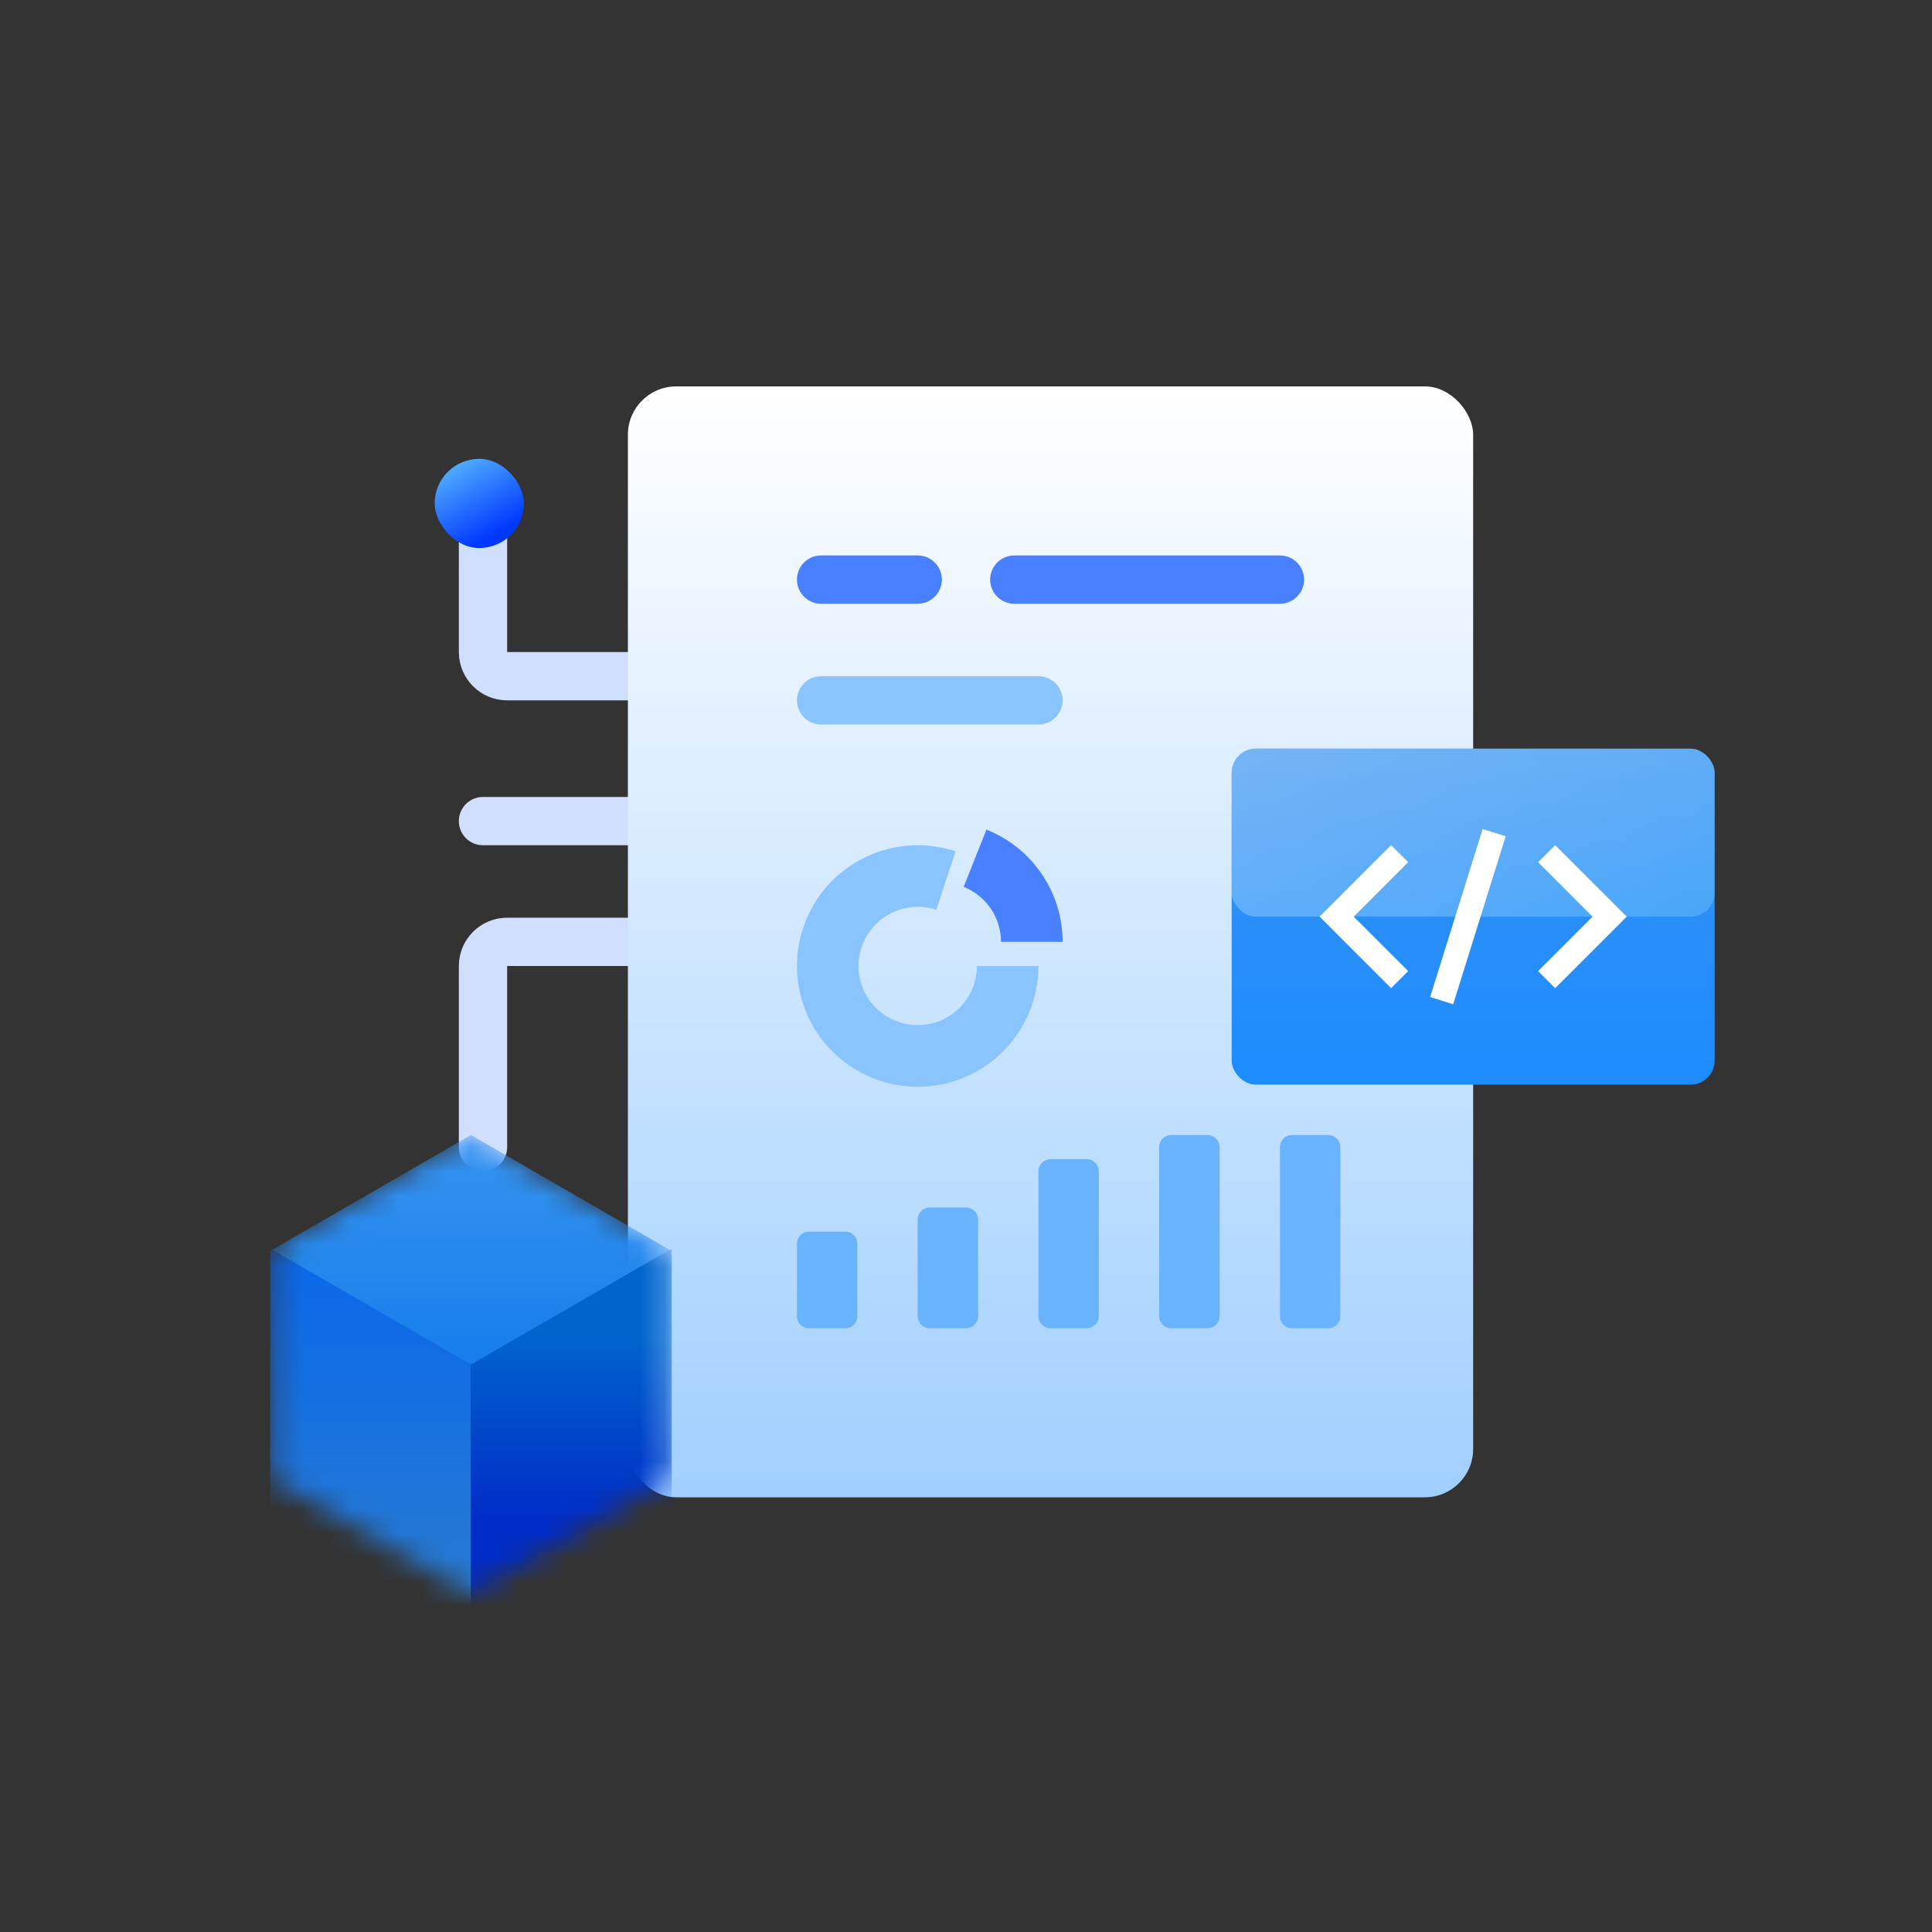 <svg width="80" height="80" viewBox="0 0 80 80" fill="none" xmlns="http://www.w3.org/2000/svg">
<rect x="0" y="0" width="80" height="80" fill="#333333" stroke="none"/>
<path d="M26.461 28L21 28C20.448 28 20 27.552 20 27L20 22" stroke="#D1DFFF" stroke-width="2" stroke-linecap="round"/>
<path d="M20 34L26.461 34" stroke="#D1DFFF" stroke-width="2" stroke-linecap="round"/>
<path d="M26.461 39L21 39C20.448 39 20 39.448 20 40L20 47.5" stroke="#D1DFFF" stroke-width="2" stroke-linecap="round"/>
<rect x="18" y="19" width="3.692" height="3.692" rx="1.846" fill="url(#paint0_linear_18_2344)"/>
<rect x="26" y="16" width="35" height="46" rx="2" fill="url(#paint1_linear_18_2344)"/>
<path d="M53 23H42C41.448 23 41 23.448 41 24C41 24.552 41.448 25 42 25H53C53.552 25 54 24.552 54 24C54 23.448 53.552 23 53 23Z" fill="#4880FF"/>
<path d="M38 23H34C33.448 23 33 23.448 33 24C33 24.552 33.448 25 34 25H38C38.552 25 39 24.552 39 24C39 23.448 38.552 23 38 23Z" fill="#4880FF"/>
<path d="M43 28H34C33.448 28 33 28.448 33 29C33 29.552 33.448 30 34 30H43C43.552 30 44 29.552 44 29C44 28.448 43.552 28 43 28Z" fill="#8AC4FF"/>
<path d="M35 51H33.5C33.224 51 33 51.224 33 51.5V54.5C33 54.776 33.224 55 33.5 55H35C35.276 55 35.5 54.776 35.5 54.5V51.5C35.5 51.224 35.276 51 35 51Z" fill="#69B2FC"/>
<path d="M40 50H38.5C38.224 50 38 50.224 38 50.5V54.5C38 54.776 38.224 55 38.5 55H40C40.276 55 40.5 54.776 40.5 54.5V50.5C40.5 50.224 40.276 50 40 50Z" fill="#69B2FC"/>
<path d="M45 48H43.5C43.224 48 43 48.224 43 48.5V54.5C43 54.776 43.224 55 43.5 55H45C45.276 55 45.5 54.776 45.5 54.5V48.5C45.5 48.224 45.276 48 45 48Z" fill="#69B2FC"/>
<path d="M50 47H48.5C48.224 47 48 47.224 48 47.5V54.5C48 54.776 48.224 55 48.5 55H50C50.276 55 50.5 54.776 50.5 54.5V47.5C50.5 47.224 50.276 47 50 47Z" fill="#69B2FC"/>
<path d="M55 47H53.5C53.224 47 53 47.224 53 47.5V54.5C53 54.776 53.224 55 53.5 55H55C55.276 55 55.5 54.776 55.5 54.5V47.5C55.5 47.224 55.276 47 55 47Z" fill="#69B2FC"/>
<rect x="51" y="31" width="20" height="13.913" rx="1" fill="url(#paint2_linear_18_2344)"/>
<rect opacity="0.3" x="51" y="31" width="20" height="6.957" rx="1" fill="url(#paint3_linear_18_2344)"/>
<path d="M57.956 35.348L55.348 37.956L57.956 40.565" stroke="white"/>
<path d="M64.043 40.565L66.652 37.957L64.043 35.348" stroke="white"/>
<path d="M59.696 41.435L61.87 34.478" stroke="white"/>
<path d="M43 40C43 41.057 42.665 42.087 42.043 42.941C41.421 43.796 40.545 44.432 39.539 44.757C38.533 45.083 37.45 45.081 36.446 44.752C35.441 44.424 34.566 43.785 33.947 42.929C33.328 42.072 32.997 41.041 33 39.984C33.003 38.927 33.342 37.898 33.966 37.046C34.591 36.193 35.469 35.56 36.476 35.238C37.483 34.916 38.566 34.921 39.569 35.253L38.769 37.674C38.277 37.511 37.747 37.509 37.253 37.667C36.76 37.825 36.33 38.135 36.024 38.552C35.718 38.97 35.552 39.474 35.55 39.992C35.548 40.51 35.711 41.015 36.014 41.435C36.318 41.855 36.746 42.167 37.239 42.328C37.731 42.489 38.261 42.49 38.754 42.331C39.247 42.172 39.676 41.86 39.981 41.441C40.286 41.023 40.45 40.518 40.45 40H43Z" fill="#8AC4FF"/>
<path d="M44 39C44 37.998 43.699 37.02 43.137 36.192C42.574 35.363 41.776 34.722 40.845 34.353L39.904 36.723C40.36 36.904 40.751 37.218 41.027 37.624C41.303 38.03 41.45 38.509 41.45 39H44Z" fill="#4880FF"/>
<mask id="mask0_18_2344" style="mask-type:alpha" maskUnits="userSpaceOnUse" x="11" y="47" width="17" height="19">
<path d="M19.5 47L27.727 51.75V61.25L19.5 66L11.273 61.25V51.75L19.5 47Z" fill="#C4C4C4"/>
</mask>
<g mask="url(#mask0_18_2344)">
<rect x="11.188" y="51.75" width="8.312" height="14.844" fill="url(#paint4_linear_18_2344)"/>
<rect x="19.5" y="51.75" width="8.312" height="14.844" fill="url(#paint5_linear_18_2344)"/>
<path d="M19.5 47L27.727 51.75V51.75L19.5 56.5L11.273 51.75V51.75L19.5 47Z" fill="url(#paint6_linear_18_2344)"/>
</g>
<defs>
<linearGradient id="paint0_linear_18_2344" x1="18.462" y1="19" x2="20.308" y2="22.231" gradientUnits="userSpaceOnUse">
<stop stop-color="#5ABAFF"/>
<stop offset="1" stop-color="#0038FF"/>
</linearGradient>
<linearGradient id="paint1_linear_18_2344" x1="43.5" y1="16" x2="43.5" y2="62" gradientUnits="userSpaceOnUse">
<stop stop-color="white"/>
<stop offset="1" stop-color="#A0CFFF"/>
</linearGradient>
<linearGradient id="paint2_linear_18_2344" x1="61" y1="31" x2="61" y2="44.913" gradientUnits="userSpaceOnUse">
<stop stop-color="#3793F1"/>
<stop offset="1" stop-color="#1C8CFF"/>
</linearGradient>
<linearGradient id="paint3_linear_18_2344" x1="52.429" y1="31.497" x2="59.386" y2="44.165" gradientUnits="userSpaceOnUse">
<stop stop-color="white"/>
<stop offset="1" stop-color="#95D9FF"/>
</linearGradient>
<linearGradient id="paint4_linear_18_2344" x1="15.344" y1="51.75" x2="15.344" y2="66.594" gradientUnits="userSpaceOnUse">
<stop stop-color="#0967EB"/>
<stop offset="1" stop-color="#297BD0"/>
</linearGradient>
<linearGradient id="paint5_linear_18_2344" x1="21.723" y1="62.931" x2="21.723" y2="55.316" gradientUnits="userSpaceOnUse">
<stop stop-color="#002CC8"/>
<stop offset="1" stop-color="#0064CC"/>
</linearGradient>
<linearGradient id="paint6_linear_18_2344" x1="19.5" y1="47" x2="19.5" y2="56.5" gradientUnits="userSpaceOnUse">
<stop stop-color="#3793F1"/>
<stop offset="1" stop-color="#157EEA"/>
</linearGradient>
</defs>
</svg>
